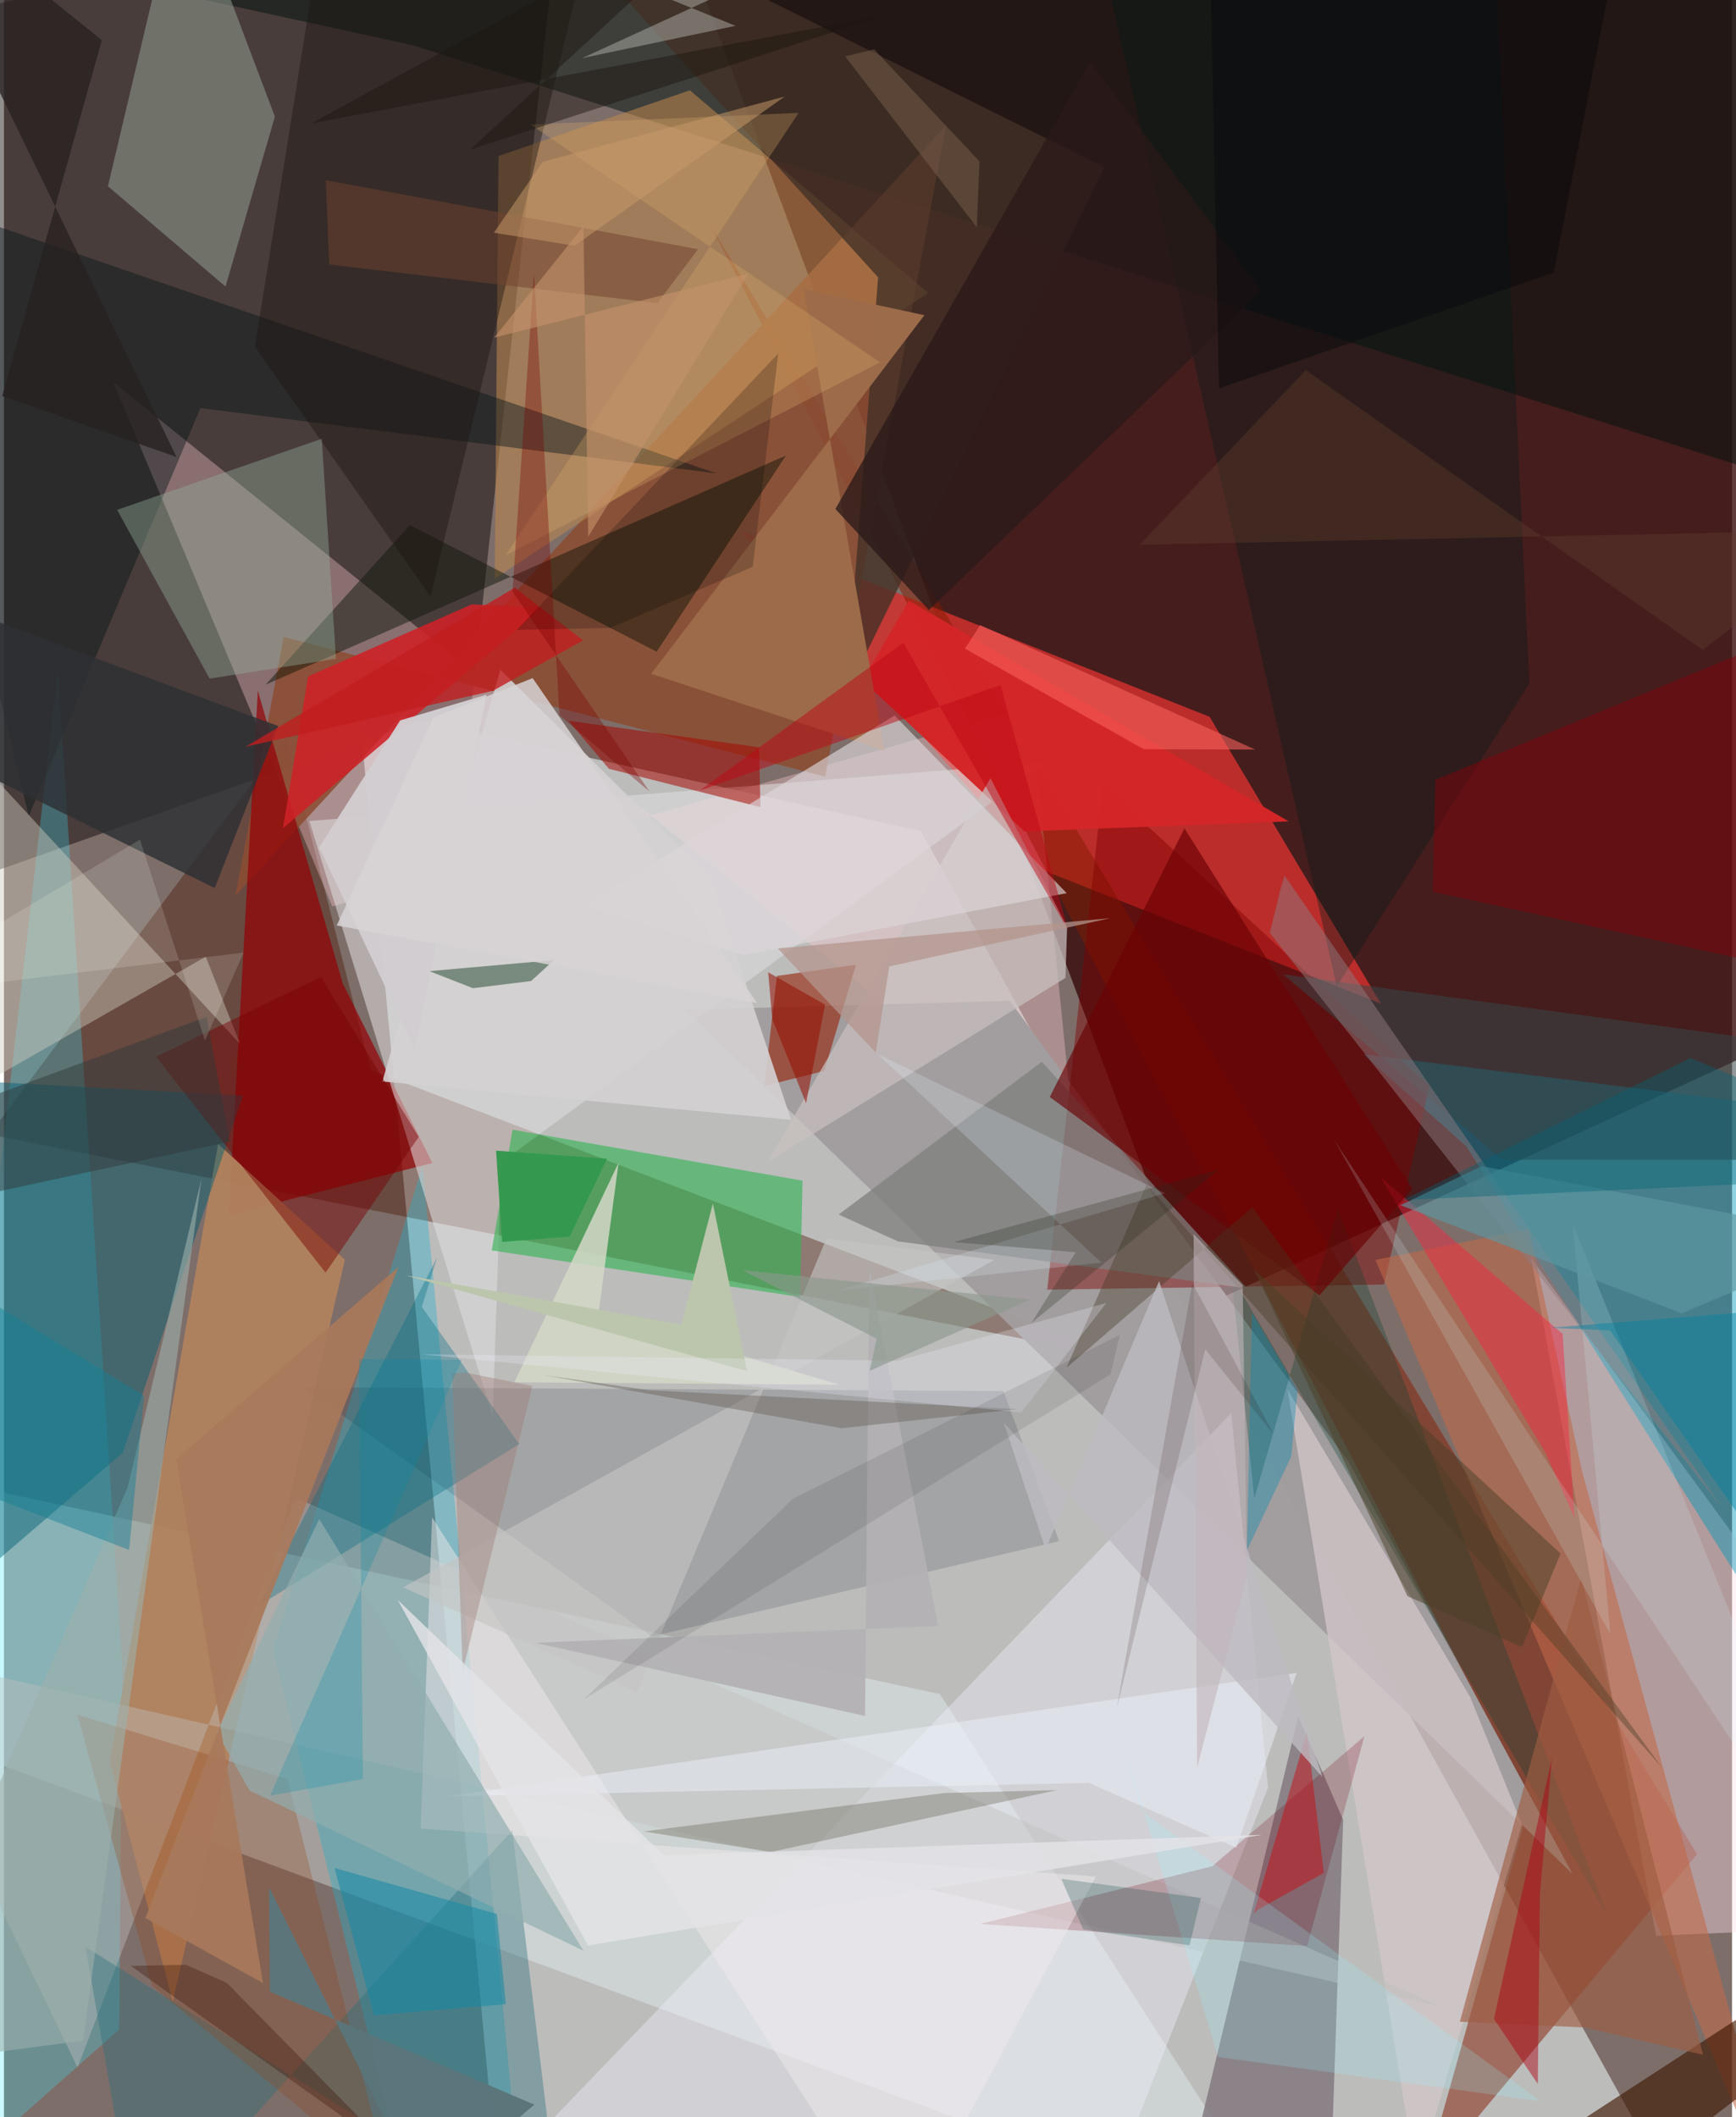 <svg xmlns="http://www.w3.org/2000/svg" width="228" height="278" viewBox="0 0 836 1024"><path fill="#7e6e6a" d="M0 0h836v1024H0z"/><path fill="#d0d5d5" fill-opacity=".761" d="M171.696 341.888l271.895 60.032L821.979 1086H241.727z"/><path fill="#360909" fill-opacity=".796" d="M859.888-6.468L898 485.241 576.33 633.587 339.24-.44z"/><path fill="#080200" fill-opacity=".443" d="M-56.939 439.935l283.142-99.95L270.654-62-62 15.618z"/><path fill="#cd302e" fill-opacity=".859" d="M666.15 485.46l-82.892-138.774-226.974-89.89 145.307 163.671z"/><path fill="#eff" fill-opacity=".337" d="M623.286 1084.524L-15.555 848.356-62 708.703l514.786 110.683z"/><path fill="#471300" fill-opacity=".388" d="M-7.02 548.715L136.453 357.05l40.928 160.387 366.426 140.196z"/><path fill="#ffcbd1" fill-opacity=".349" d="M496.72 341.842l21.997 218.561-465.836-375.59 105.967 253.59z"/><path fill="#851b01" fill-opacity=".494" d="M738.47 870.962L341.738 109.064l477.32 787.78-132.462 158.722z"/><path fill="#01120f" fill-opacity=".51" d="M898 243.606L197.113 21.71 25.199-15.675 898-35.402z"/><path fill="#a29d9e" fill-opacity=".996" d="M330.03 488.407l428.89 418.072-108.378-199.35-163.939-223.082z"/><path fill="#ffe0e9" fill-opacity=".4" d="M799.231 936.26l-60.369-327.67L898 826.226v105.706z"/><path fill="#8b4d33" fill-opacity=".875" d="M397.282 375.66L135.32 308.08l-23.283 125.035L455.733 60.671z"/><path fill="#0298b8" fill-opacity=".439" d="M657.582 509.886l49.88 44.536L898 856.93l-45.074-322.67z"/><path fill="#36e9ff" fill-opacity=".259" d="M55.737 981.554L57.2 805.7 26.1 324.36-62 1086z"/><path fill="#7f757c" fill-opacity=".8" d="M640.767 1086l7.108-205.781-21.72-50.083-47.862 199.473z"/><path fill="#950005" fill-opacity=".698" d="M163.946 475.799l43.29 86.697-98.453 25.156 14.036-253.534z"/><path fill="#22afca" fill-opacity=".365" d="M197.966 1071.719l-67.633-274.033 72.159-233.9 44.667 467.395z"/><path fill="#b1825e" fill-opacity=".949" d="M164.922 609.305l-61.32-56.028-52.403 298.757 30.433 116.02z"/><path fill="#e1dfe2" fill-opacity=".541" d="M240.553 562.182l-4.087 122.949-88.73-288.047 356.34-28.417z"/><path fill="#bb874e" fill-opacity=".565" d="M331.82 43.68l-92.578 31.772-1.826 204.404 209.705-138.193z"/><path fill="#7f0000" fill-opacity=".435" d="M689.623 525.153l-157.941-145.5-26.965 244.107 162.933-2.498z"/><path fill="#35b557" fill-opacity=".627" d="M235.957 604.778l10.093-58.382 140.286 24.658-1.211 56.264z"/><path fill="#eeeefb" fill-opacity=".412" d="M611.539 864.536L593.7 683.485l-352.519 366.64L524.47 1086z"/><path fill="#919e91" fill-opacity=".537" d="M107.18 138.606l23.881-82.201L86.33-62 50.293 90.07z"/><path fill="#005f74" fill-opacity=".463" d="M115.615 529.902L-62 520.26v284.986l119.447-102.57z"/><path fill="#0d1507" fill-opacity=".478" d="M378.321 220.298l-62.562 94.897-119.386-61.223-69.838 77.227z"/><path fill="#09161b" fill-opacity=".435" d="M95.018 197.396L11.984 394.69-62 89.248l406.714 139.709z"/><path fill="#ce2227" fill-opacity=".878" d="M147.12 327.163l79.176-34.844 34.348 1.515L134.96 400.596z"/><path fill="#d3c7ca" fill-opacity=".737" d="M683.376 1053.71l51.005-171.25-25.102-61.737-88.342-148.754z"/><path fill="#000e23" fill-opacity=".133" d="M144.544 670.87l338.951 1.95 26.975 72.572-197.103 46.103z"/><path fill="#c06948" fill-opacity=".576" d="M737.73 594.439l-74.255 14.93L865.692 1086 763.535 711.875z"/><path fill="#d1cdc0" fill-opacity=".439" d="M114.258 504.982L-2.24 378.698-62 553.935 97.62 462.72z"/><path fill="#423127" fill-opacity=".788" d="M532.288 80.904L407.385 335.84l15.493-201.725L244.97-62z"/><path fill="#961d03" fill-opacity=".584" d="M412.182 466.61l-15.29 51.328-29.07 7.329 6.1-53.25z"/><path fill="#bebebc" fill-opacity=".42" d="M35.601 999.963L-62 797.36l756.697 173.008-553.639-246.003z"/><path fill="#d32628" fill-opacity=".988" d="M437.819 290.555l-22.533 38.496 78.404 73.05 127.883-4.823z"/><path fill="#c8c0bf" fill-opacity=".729" d="M513.533 472.955l-144.237 89.174 107.95-185.748 37.068 71.884z"/><path fill="#2c717d" fill-opacity=".396" d="M64.457 1086L39.496 941.667 270.324 1086l-24.433-200.705z"/><path fill="#a60601" fill-opacity=".533" d="M365.96 390.37l-73.279-18.511-19.563-23.262 92.2 12.843z"/><path fill="#401803" fill-opacity=".631" d="M898 937.856L686.385 1075.44l59.048 10.56L898 969.429z"/><path fill="#08402c" fill-opacity=".302" d="M645.35 584.63l130.03 341.127-181.656-308.912 11.178 107.819z"/><path fill="#1c1611" fill-opacity=".435" d="M206.329 288.595L278.168-8.711 151.01-17.462l-29.6 185.16z"/><path fill="#94af9c" fill-opacity=".4" d="M153.745 212.226l-98.991 34.38 44.729 81.608 61.128-9.58z"/><path fill="#2e3034" fill-opacity=".831" d="M-13.061 296.97l-3.449 73.939 118.46 58.641 30.683-78.407z"/><path fill="#d4d0d2" fill-opacity=".91" d="M380.818 541.626l-197.753-18.56 57.051-199.185 101.599 100.393z"/><path fill="#7e7f7e" fill-opacity=".741" d="M403.777 587.44l98.3-73.895 99.389 109.631-168.994-22.767z"/><path fill="#001a19" fill-opacity=".353" d="M719.365-62H521.59L644.8 477.129l93.146-146.53z"/><path fill="#88000a" fill-opacity=".451" d="M863.764 468.75L898 292.333l-205.55 84.804-1.227 54.186z"/><path fill="#9d6b4a" fill-opacity=".988" d="M313.09 325.897l112.892 37.173-39.128-223.233 58.425 12.61z"/><path fill="#730213" fill-opacity=".22" d="M472.223 930.537l158.212 10.67 27.748-101.494-73.707 62.948z"/><path fill="#f2ebee" fill-opacity=".459" d="M201.565 884.427l326.695 23.19L433.202 1086l-226.08-352.122z"/><path fill="#006d83" fill-opacity=".345" d="M249.24 698.446l-47.08-66.32 7.412-24.02-86.584 168.649z"/><path fill="#954316" fill-opacity=".267" d="M137.079 860.37l49.35 194.932-114.725-94.73L35.48 829.276z"/><path fill="#496753" fill-opacity=".659" d="M266.102 464.353l-11.078 10.136-28.157 3.465-21.05-8.248z"/><path fill="#dcd5d9" fill-opacity=".655" d="M357.54 461.914l156.591-29.926-83.257-85.932-150.418 91.942z"/><path fill="#384547" fill-opacity=".553" d="M898 560.97v-51.551l-279.156-38.17 105.971 89.66z"/><path fill="#c4c4c3" fill-opacity=".627" d="M193.09 767.773L479.133 609.36l-81.232-10.382-91.771 219.336z"/><path fill="#524f3a" fill-opacity=".298" d="M370.959 895.75l138.455-29.94-54.5 1.414-145.407 18.563z"/><path fill="#2a1919" fill-opacity=".769" d="M525.502 29.846L402.228 246.18l45.217 48.846 160.816-154.408z"/><path fill="#9f5c42" fill-opacity=".631" d="M763.032 762.964l58.892 230.874-57.156-13.218-60.453-2.782z"/><path fill="#dcaa6a" fill-opacity=".294" d="M384.433 54.596l-129.696 5.632 169.095 115.024-181.216 93.39z"/><path fill="#f8203e" fill-opacity=".439" d="M754.024 645.177l5.757 89.04-14.088-31.688-79.79-133.279z"/><path fill="#8f7a7f" fill-opacity=".49" d="M831.284 729.339L612.38 451.199l5.08-20.769 2.079-6.917z"/><path fill="#780000" fill-opacity=".455" d="M73.58 511.109l79.759-38.564 47.318 77.325-45.064 65.7z"/><path fill="#d2d7c6" fill-opacity=".859" d="M403.994 669.73l-157.113-1.152 50.437-106.165-9.635 72.512z"/><path fill="#eceffa" fill-opacity=".506" d="M214.037 868.866l310.828-6.556 71.275 31.351 29.242-84.565z"/><path fill="#be0813" fill-opacity=".482" d="M336.546 382.365l145.54-51.044 32.719 118.633-79.725-139.081z"/><path fill="#d00008" fill-opacity=".431" d="M607.003 923.453l-2.444 2.097 25.765-87.67 8.192 67.976z"/><path fill="#6a0004" fill-opacity=".643" d="M636.398 626.488l44.98-51.446-110.302-174.38-65.137 129.92z"/><path fill="#fc645e" fill-opacity=".565" d="M605.28 362.534l-53.88-.171-86.513-48.629 7.389-11.43z"/><path fill="#c11d1f" fill-opacity=".796" d="M116.807 361.194l119.714-27.046 43.633-24.435-33.019-25.477z"/><path fill="#433622" fill-opacity=".369" d="M802.166 855L603.941 583.873l-89.939 77.68 38.838-88.63z"/><path fill="#bdbbc1" fill-opacity=".808" d="M637.806 859.408L483.71 688.117l20.222 61.243 54.9-129.732z"/><path fill="#d2cdd0" fill-opacity=".976" d="M152.49 409.798l46.222 97.586 34.734-171.398-41.759 12.444z"/><path fill="#96f8ff" fill-opacity=".204" d="M587.43 994.91l-48.862-160.787 12.183 42.18 192.698 139.983z"/><path fill="#e0eefb" fill-opacity=".231" d="M422.716 509.934l138.876 67.217-157.998 47.011 127.357-13.454z"/><path fill="#bbc6ac" d="M327.712 640.566l15.24-58.46 16.548 81.076-165.228-46.37z"/><path fill="#d1f8ff" fill-opacity=".169" d="M777.134 790.376l-18.248-198.733L898 935.983 643.525 551.3z"/><path fill="#704430" fill-opacity=".51" d="M316.096 146.631l19.716-26.1-180.134-33.366 1.666 40.764z"/><path fill="#92adaf" fill-opacity=".686" d="M103.025 837.98l49.512-103.274L280.37 943.507l-161.628-77.55z"/><path fill="#9cb1ac" fill-opacity=".596" d="M-62 1000.299l100.248-13.347 57.34-417.065L59.846 719.32z"/><path fill="#1888a3" fill-opacity=".557" d="M238.46 925.717l-78.539-22.251 19.066 71.3 63.84-5.427z"/><path fill="#a97a5b" fill-opacity=".922" d="M83.302 705.808l42.017 253.34-56.912-31.481 122.336-314.761z"/><path fill="#afafa8" fill-opacity=".506" d="M476.036-62H170.354l183.58 74.49-74.178 15.622z"/><path fill="#603e2f" fill-opacity=".4" d="M549.433 263.482l80.365-84.467L821.784 314.36 898 256.276z"/><path fill="#ad0013" fill-opacity=".463" d="M743.036 915.974l-1.001 91.959-21.234-31.474 28.09-126.185z"/><path fill="#5d98a3" fill-opacity=".627" d="M714.842 564.029l-39.239 18.884 136.027 52.29L898 598.845z"/><path fill="#084143" fill-opacity=".235" d="M522.117 933.19l51.437 7.723 5.502-22.95-67.528-9.27z"/><path fill="#303938" fill-opacity=".482" d="M109.215 552.169L98.06 491.794l-109.086 40.191 5.363 44.918z"/><path fill="#262120" fill-opacity=".773" d="M47.343 19.442L-.88 191.55l84.36 29.474L-53.732-62z"/><path fill="#5b767b" fill-opacity=".996" d="M203.348 1063.182l53.239-45.242-127.932-54.63-.394-50.434z"/><path fill="#c89969" fill-opacity=".522" d="M377.738 46.66l-101.684 72.198-39.056-6.294 23.654-34.296z"/><path fill="#008bb3" fill-opacity=".365" d="M625.843 672.26l-3.093 32.184-21.466 45.5 2.473-115.011z"/><path fill="#b3b1b4" fill-opacity=".937" d="M451.926 786.422L257.03 794.58l159.523 35.377 2.089-216.06z"/><path fill="#33994e" fill-opacity=".98" d="M238.069 556.53l2.925 44.15 32.681-2.576 18.085-37.672z"/><path fill="#645b55" fill-opacity=".408" d="M311.85 672.382l178.428 9.166-85.16 9.244-144.05-25.735z"/><path fill="#090900" fill-opacity=".216" d="M248.144 304.644l126.428-133.67-12.35 103.177-69.062 29.61z"/><path fill="#4b3f27" fill-opacity=".498" d="M734.399 796.693l-55.433-24.7-74.327-158.137 148.38 137.558z"/><path fill="#127f95" fill-opacity=".443" d="M-62 595.83v106.522l122.536 47.313 7.262-74.586z"/><path fill="#c1b5bb" fill-opacity=".596" d="M577.208 854.865l-1.7-258.036 23.77 24.83 2.08 141.075z"/><path fill="#391404" fill-opacity=".337" d="M189.36 1041.98L61.31 950.814l26.8-.492 19.663 8.692z"/><path fill="#eceefc" fill-opacity=".271" d="M432.427 658.131l-230.772-3.134 290.47 28.16 41.199-52.96z"/><path fill="#23291a" fill-opacity=".255" d="M587.79 565.69l-128.237 35.063 58.963 4.897-21.477 34.213z"/><path fill="#1d1610" fill-opacity=".475" d="M225.66 72.285L427.01 7.143 148.72 59.668 371.409-62z"/><path fill="#780100" fill-opacity=".341" d="M268.75 346.007l43.481 36.756-66.214-96.66 10.385-154.135z"/><path fill="#7d6350" fill-opacity=".463" d="M471.947 78.03l-1.314 31.908L406.93 27.26l14.054-3.374z"/><path fill="#9d7972" fill-opacity=".384" d="M222.643 663.757l32.998 6.585-33.73 138.06-5.097-143.893z"/><path fill="#070006" fill-opacity=".09" d="M535.288 664.705l4.56-19.07-158.073 79.196-101.161 97.038z"/><path fill="#0081a1" fill-opacity=".427" d="M880.018 631.675l-132.324 10.544L777 643.454l121 173.889z"/><path fill="#b4958c" fill-opacity=".741" d="M374.368 458.748l47.392 50.39 6.553-41.707 106.908-23.34z"/><path fill="#d7d2d5" fill-opacity=".859" d="M364.344 485.117L255.758 327.993l-48.045 19.082-46.728 100.553z"/><path fill="#006376" fill-opacity=".376" d="M898 570.041L676.912 580.44l138.992-68.728 51.2 21.318z"/><path fill="#018aa7" fill-opacity=".239" d="M221.482 657.77l-49.741-.554 1.933 203.268-44.946 7.999z"/><path fill="#1f0106" fill-opacity=".141" d="M581.138 652.628L538.233 826.65l36.712-206.06 39.44 73.28z"/><path fill="#c4926a" fill-opacity=".612" d="M237.095 163.338L360.136 132.3l-77.5 127.32-2.3-150.195z"/><path fill="#09090c" fill-opacity=".502" d="M787.65-62l-37.93 193.873-161.898 55.913L582.578-62z"/><path fill="#930f03" fill-opacity=".549" d="M388.052 533.622l-16.347-40.66-2.004-22.694 27.522 15.637z"/><path fill="#f9fff1" fill-opacity=".149" d="M65.787 406.106l31.479 97.162 18.656-42.54L-62 482.325z"/><path fill="#8c988e" fill-opacity=".631" d="M422.207 647.48l-64.94-33.128 139.062 14.247-77.527 34.438z"/><path fill="#e3e3e7" fill-opacity=".808" d="M282.54 940.948l-92.072-167.159L319.219 897.33l289.336-9.887z"/></svg>